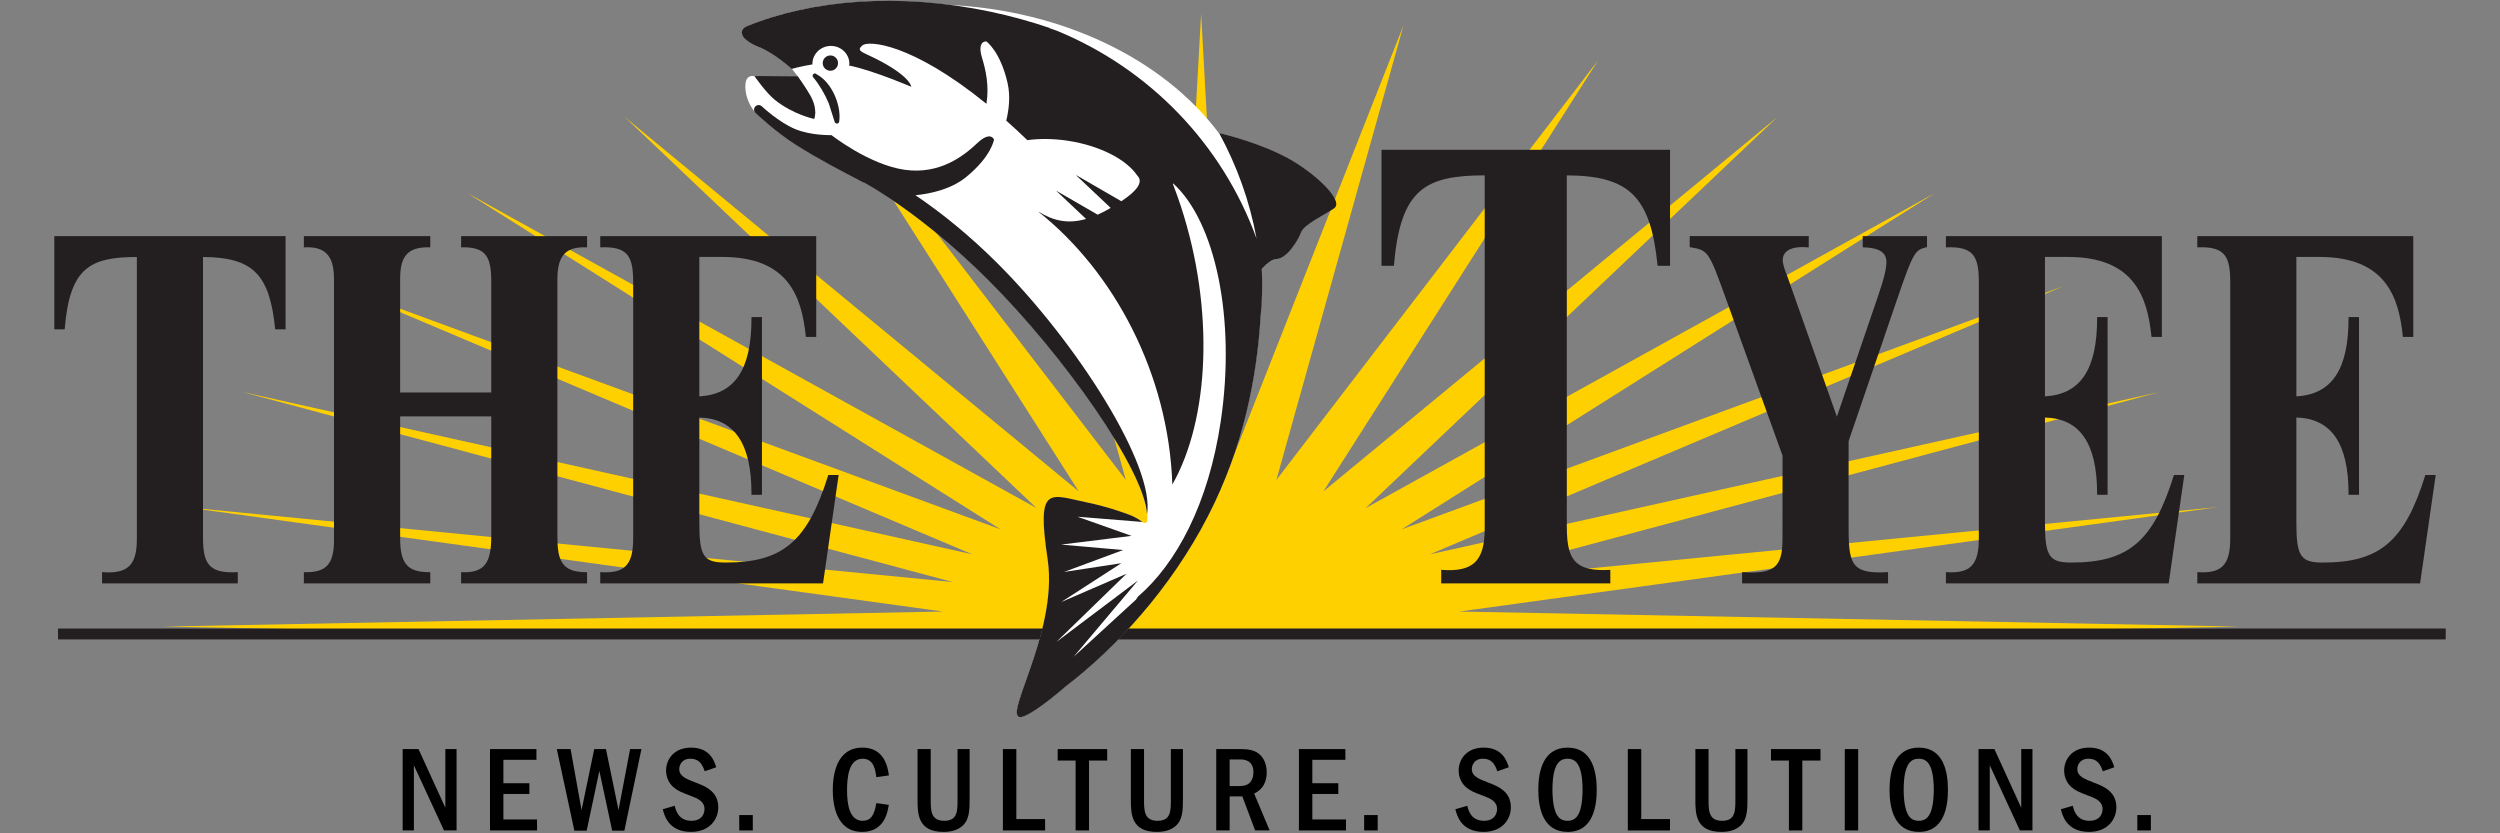 <?xml version="1.0" encoding="utf-8"?>
<!-- Generator: Adobe Illustrator 15.1.0, SVG Export Plug-In . SVG Version: 6.00 Build 0)  -->
<!DOCTYPE svg PUBLIC "-//W3C//DTD SVG 1.1//EN" "http://www.w3.org/Graphics/SVG/1.1/DTD/svg11.dtd">
<svg version="1.1" id="Layer_1" xmlns="http://www.w3.org/2000/svg" xmlns:xlink="http://www.w3.org/1999/xlink" x="0px" y="0px"
	 width="600px" height="200px" viewBox="0 0 600 200" enable-background="new 0 0 600 200" xml:space="preserve">
<rect x="0" y="0" width="600" height="200" fill="#808080" stroke="none"/>
<g>
	<polygon fill="#FFD000" points="193.474,153.349 383.053,153.349 537.283,150.378 350.217,146.769 532.496,121.678 347.84,139.701 
		518.324,94.079 343.166,133.039 495.316,68.648 336.387,127.047 464.348,46.354 327.756,121.945 426.613,28.059 317.609,117.94 
		383.559,14.462 306.334,115.183 336.84,6.093 294.363,113.777 288.268,3.265 282.162,113.777 239.682,6.093 270.193,115.183 
		192.965,14.462 258.91,117.94 149.915,28.059 248.771,121.945 112.183,46.354 240.139,127.047 81.21,68.648 233.358,133.039 
		58.198,94.079 228.69,139.701 44.03,121.678 226.31,146.769 39.248,150.378 	"/>
</g>
<path fill="#231F20" d="M68.278,56.664H13.03v22.374h2.493l0.02-0.233c1.22-14.64,6.121-17.091,17.302-17.129
	c0,0.52,0,67.762,0,67.762c0,3.218-0.603,5.279-1.902,6.484c-1.254,1.162-3.272,1.622-6.172,1.402l-0.274-0.021v2.716h32.572v-2.708
	l-0.266,0.014c-3.094,0.163-5.097-0.293-6.3-1.436c-1.268-1.201-1.782-3.176-1.782-6.812c0,0,0-66.869,0-67.397
	c11.905,0.062,15.977,4.094,17.303,17.13l0.022,0.229h2.488V56.664H68.278z"/>
<path fill="#231F20" d="M140.641,56.664h-29.975v2.699l0.258-0.004c2.535-0.051,4.216,0.414,5.284,1.462
	c1.204,1.179,1.691,3.111,1.691,6.667c0,0,0,26.212,0,26.709c-0.49,0-21.378,0-21.866,0c0-0.497,0-27.319,0-27.319
	c0-2.941,0.552-4.854,1.747-6.019c1.088-1.064,2.8-1.556,5.228-1.5l0.261,0.004v-2.699H72.924v2.706l0.264-0.011
	c2.327-0.104,4.002,0.369,5.124,1.442c1.26,1.208,1.846,3.178,1.846,6.198v62.684c0,3.044-0.552,5.002-1.74,6.165
	c-1.088,1.062-2.75,1.53-5.234,1.476l-0.26-0.007v2.701h30.344v-2.697h-0.256c-5.218,0-6.979-2.048-6.979-8.126
	c0,0,0-28.764,0-29.264c0.488,0,21.376,0,21.866,0c0,0.5,0,28.898,0,28.898c0,3.664-0.581,5.854-1.885,7.104
	c-1.078,1.033-2.739,1.488-5.086,1.391l-0.262-0.011v2.705h30.229v-2.697h-0.254c-5.807,0-6.868-2.856-6.868-8.491V67
	c0-2.989,0.584-5.015,1.79-6.19c1.08-1.052,2.688-1.512,5.074-1.45l0.259,0.006v-2.701H140.641z"/>
<path fill="#231F20" d="M195.639,56.664h-51.578v2.704l0.265-0.009c2.89-0.106,4.765,0.358,5.913,1.467
	c1.228,1.181,1.725,3.146,1.725,6.781v61.588c0,3.435-0.58,5.514-1.885,6.74c-1.183,1.113-3.006,1.553-5.745,1.389l-0.273-0.016
	v2.71h53.468l3.745-26.02h-2.483l-0.055,0.179c-4.933,15.775-10.906,20.836-24.582,20.836c-5.314,0-6.316-1.521-6.316-9.585
	c0,0,0-24.679,0-25.228c8.414,0.245,12.52,6.224,12.52,18.307v0.252h2.511V76.101h-2.511v0.254c0,12.327-3.992,18.292-12.52,18.779
	c0-0.562,0-32.97,0-33.467c0.462,0,5.536,0,5.536,0c15.882,0,19.026,9.587,20.01,18.964l0.021,0.229h2.489V56.664H195.639z"/>
<path fill="#231F20" d="M400.555,35.951h-68.998V63.79h2.992l0.016-0.23c1.533-18.377,7.691-21.435,21.762-21.475
	c0,0.521,0,84.773,0,84.773c0,4.04-0.762,6.63-2.396,8.146c-1.584,1.467-4.123,2.048-7.764,1.774l-0.275-0.021v3.261h40.588v-3.254
	l-0.268,0.015c-3.887,0.205-6.404-0.374-7.926-1.814c-1.598-1.515-2.248-3.994-2.248-8.563c0,0,0-83.783,0-84.312
	c14.982,0.061,20.096,5.106,21.762,21.473l0.021,0.228h2.988V35.951H400.555z"/>
<path fill="#231F20" d="M462.23,56.664h-15.176v2.685l0.248,0.011c3.705,0.116,5.434,1.231,5.434,3.51
	c0,1.644-0.527,3.833-1.879,7.815c0,0-8.537,25.007-10.006,29.311c-0.469-1.324-11.895-33.688-11.895-33.688
	c-0.004-0.008-0.113-0.28-0.113-0.28c-0.365-0.929-0.986-2.484-0.986-3.642c0-0.795,0.281-1.458,0.836-1.965
	c0.979-0.9,2.752-1.268,5.127-1.062l0.277,0.023v-2.719h-28.566v2.654l0.215,0.035c4.209,0.707,4.369,0.938,8.482,12.351
	l13.584,37.658l-0.014,20.075c0,3.381-0.525,5.315-1.758,6.47c-1.336,1.254-3.629,1.677-7.662,1.417l-0.268-0.02v2.714h35.021v-2.71
	l-0.27,0.016c-3.873,0.22-6.066-0.2-7.338-1.397c-1.57-1.484-1.857-4.209-1.857-9.04v-21.016
	c-0.014,0.082,11.562-33.808,11.562-33.808c3.949-11.573,4.377-12.036,7.062-12.715l0.191-0.045v-2.64H462.23z"/>
<path fill="#231F20" d="M518.59,56.664h-51.574v2.704l0.264-0.009c2.889-0.106,4.766,0.36,5.914,1.467
	c1.225,1.184,1.725,3.146,1.725,6.781v61.588c0,3.435-0.578,5.512-1.883,6.74c-1.184,1.113-3.008,1.553-5.748,1.389l-0.271-0.016
	v2.71h53.465l3.748-26.02h-2.486l-0.055,0.179c-4.93,15.775-10.902,20.836-24.582,20.836c-5.312,0-6.316-1.521-6.316-9.585
	c0,0,0-24.679,0-25.228c8.412,0.245,12.518,6.224,12.518,18.307v0.252h2.516V76.101h-2.516v0.254
	c0,12.327-3.988,18.292-12.518,18.779c0-0.562,0-32.97,0-33.467c0.465,0,5.539,0,5.539,0c15.879,0,19.023,9.587,20.01,18.966
	l0.021,0.228h2.486V56.664H518.59z"/>
<path fill="#231F20" d="M578.932,56.664h-51.58v2.704l0.264-0.009c2.889-0.106,4.77,0.36,5.918,1.467
	c1.225,1.184,1.725,3.148,1.725,6.781v61.588c0,3.432-0.58,5.512-1.885,6.74c-1.182,1.113-3.01,1.553-5.75,1.389l-0.271-0.016v2.71
	h53.467l3.75-26.02h-2.486l-0.055,0.179c-4.934,15.775-10.906,20.836-24.584,20.836c-5.311,0-6.316-1.521-6.316-9.585
	c0,0,0-24.679,0-25.228c8.412,0.245,12.521,6.224,12.521,18.307v0.252h2.512V76.101h-2.512v0.254
	c0,12.327-3.992,18.292-12.521,18.779c0-0.562,0-32.97,0-33.467c0.467,0,5.535,0,5.535,0c15.885,0,19.029,9.587,20.01,18.964
	l0.023,0.229h2.488V56.664H578.932z"/>
<rect x="13.923" y="150.85" fill="#231F20" width="242.499" height="2.607"/>
<path fill="none" stroke="#231F20" stroke-width="2.084" d="M293.658,152.151"/>
<rect x="253.443" y="150.842" fill="#231F20" width="333.527" height="2.62"/>
<path fill="#231F20" d="M155.326,81.758"/>
<g>
	<g>
		<path d="M100.445,179.78l6.439,14.079V179.78h2.692v19.523h-3.015l-7.229-15.631v15.631H96.64V179.78H100.445z"/>
		<path d="M128.747,179.78v2.576h-7.932v5.618h6.235v2.577h-6.235v6.117h8.079v2.635h-11.298V179.78H128.747z"/>
		<path d="M136.941,179.78l2.635,14.636l3.044-14.636h2.81l3.016,14.636l2.78-14.636h2.721l-4.098,19.582h-2.927l-3.073-14.344
			l-3.044,14.344h-2.957l-4.215-19.582H136.941z"/>
		<path d="M169.138,185.107c-0.614-1.814-1.434-3.016-3.454-3.016c-2.077,0-2.664,1.581-2.664,2.461
			c0,1.756,1.582,2.341,3.894,3.248c2.254,0.848,5.474,2.077,5.474,5.941c0,2.811-1.991,5.913-6.556,5.913
			c-5.475,0-6.441-4.127-6.762-5.444l2.868-0.82c0.206,0.88,0.791,3.601,3.981,3.601c2.692,0,3.161-1.901,3.161-2.81
			c0-1.846-1.58-2.546-3.337-3.191c-2.167-0.818-3.074-1.17-4.127-2.076c-0.907-0.791-1.756-2.168-1.756-3.983
			c0-2.663,1.873-5.502,6-5.502c4.595,0,5.62,3.366,6.03,4.715L169.138,185.107z"/>
		<path d="M180.668,195.616v3.688h-3.249v-3.688H180.668z"/>
		<path d="M213.304,193.158c-0.235,1.578-0.965,6.497-6.381,6.497c-6.353,0-7.055-6.821-7.055-10.039
			c0-3.104,0.615-10.188,7.113-10.188c5.443,0,6.118,5.005,6.351,6.674l-3.014,0.409c-0.206-1.638-0.587-4.42-3.279-4.42
			c-3.366,0-3.747,4.509-3.747,7.609c0,3.515,0.644,7.29,3.747,7.29c1.991,0,2.809-1.403,3.279-4.245L213.304,193.158z"/>
		<path d="M223.372,179.78v12.118c0,2.605,0,5.093,3.248,5.093c3.19,0,3.19-2.342,3.19-5.149V179.78h2.898v11.913
			c0,2.84-0.058,5.298-2.02,6.762c-0.76,0.556-1.961,1.2-4.244,1.2c-6.146,0-6.234-4.304-6.234-7.757V179.78H223.372z"/>
		<path d="M243.918,179.78v16.8h6.907v2.724h-10.128V179.78H243.918z"/>
		<path d="M265.729,179.78v2.753h-4.361v16.771h-3.219v-16.771h-4.303v-2.753H265.729z"/>
		<path d="M274.568,179.78v12.118c0,2.605,0,5.093,3.248,5.093c3.191,0,3.191-2.342,3.191-5.149V179.78h2.898v11.913
			c0,2.84-0.061,5.298-2.021,6.762c-0.76,0.556-1.961,1.2-4.246,1.2c-6.145,0-6.232-4.304-6.232-7.757V179.78H274.568z"/>
		<path d="M297.777,179.78c1.846,0,3.162,0.263,4.188,0.994c1.055,0.763,2.047,2.256,2.047,4.565c0,3.543-2.164,4.687-3.014,5.124
			l3.717,8.84h-3.482l-3.072-8.166h-3.045v8.166h-3.219V179.78H297.777z M295.115,182.268v6.381h2.488
			c2.311,0,3.219-1.404,3.219-3.336c0-3.045-2.518-3.045-3.191-3.045H295.115z"/>
		<path d="M322.891,179.78v2.576h-7.932v5.618h6.234v2.577h-6.234v6.117h8.078v2.635h-11.299V179.78H322.891z"/>
		<path d="M330.646,195.616v3.688h-3.25v-3.688H330.646z"/>
		<path d="M359.359,185.107c-0.615-1.814-1.436-3.016-3.455-3.016c-2.078,0-2.664,1.581-2.664,2.461
			c0,1.756,1.582,2.341,3.893,3.248c2.256,0.848,5.475,2.077,5.475,5.941c0,2.811-1.99,5.913-6.557,5.913
			c-5.473,0-6.439-4.127-6.762-5.444l2.869-0.82c0.203,0.88,0.789,3.601,3.98,3.601c2.693,0,3.162-1.901,3.162-2.81
			c0-1.846-1.582-2.546-3.338-3.191c-2.166-0.818-3.074-1.17-4.127-2.076c-0.908-0.791-1.756-2.168-1.756-3.983
			c0-2.663,1.873-5.502,6-5.502c4.594,0,5.619,3.366,6.029,4.715L359.359,185.107z"/>
		<path d="M383.213,189.557c0,4.011-0.908,10.099-6.965,10.099c-5.857,0-7.057-5.561-7.057-10.099
			c0-4.478,1.172-10.128,7.025-10.128C382.043,179.429,383.213,184.991,383.213,189.557z M373.379,184.083
			c-0.732,1.667-0.793,4.272-0.793,5.474c0,1.172,0.09,3.775,0.793,5.444c0.555,1.259,1.316,1.99,2.869,1.99
			c1.637,0,2.34-0.994,2.779-1.99c0.732-1.727,0.789-4.392,0.789-5.444c0-1.346-0.088-3.835-0.789-5.474
			c-0.439-0.967-1.111-1.991-2.811-1.991C374.549,182.092,373.846,183.03,373.379,184.083z"/>
		<path d="M393.895,179.78v16.8h6.908v2.724h-10.127V179.78H393.895z"/>
		<path d="M410.053,179.78v12.118c0,2.605,0,5.093,3.248,5.093c3.189,0,3.189-2.342,3.189-5.149V179.78h2.898v11.913
			c0,2.84-0.059,5.298-2.02,6.762c-0.762,0.556-1.961,1.2-4.244,1.2c-6.146,0-6.234-4.304-6.234-7.757V179.78H410.053z"/>
		<path d="M436.918,179.78v2.753h-4.361v16.771h-3.219v-16.771h-4.303v-2.753H436.918z"/>
		<path d="M445.963,179.78v19.523h-3.219V179.78H445.963z"/>
		<path d="M467.506,189.557c0,4.011-0.906,10.099-6.967,10.099c-5.854,0-7.053-5.561-7.053-10.099c0-4.478,1.17-10.128,7.025-10.128
			C466.336,179.429,467.506,184.991,467.506,189.557z M457.672,184.083c-0.732,1.667-0.791,4.272-0.791,5.474
			c0,1.172,0.088,3.775,0.791,5.444c0.557,1.259,1.316,1.99,2.867,1.99c1.639,0,2.344-0.994,2.781-1.99
			c0.732-1.727,0.791-4.392,0.791-5.444c0-1.346-0.09-3.835-0.791-5.474c-0.438-0.967-1.111-1.991-2.809-1.991
			C458.842,182.092,458.139,183.03,457.672,184.083z"/>
		<path d="M478.656,179.78l6.441,14.079V179.78h2.691v19.523h-3.014l-7.23-15.631v15.631h-2.693V179.78H478.656z"/>
		<path d="M504.678,185.107c-0.615-1.814-1.436-3.016-3.455-3.016c-2.078,0-2.664,1.581-2.664,2.461
			c0,1.756,1.582,2.341,3.893,3.248c2.254,0.848,5.475,2.077,5.475,5.941c0,2.811-1.99,5.913-6.557,5.913
			c-5.473,0-6.439-4.127-6.762-5.444l2.867-0.82c0.207,0.88,0.791,3.601,3.982,3.601c2.693,0,3.16-1.901,3.16-2.81
			c0-1.846-1.58-2.546-3.336-3.191c-2.166-0.818-3.074-1.17-4.127-2.076c-0.908-0.791-1.756-2.168-1.756-3.983
			c0-2.663,1.873-5.502,6-5.502c4.594,0,5.619,3.366,6.029,4.715L504.678,185.107z"/>
		<path d="M516.207,195.616v3.688h-3.248v-3.688H516.207z"/>
	</g>
</g>
<g>
	<path fill="#FFFFFF" d="M194.534,22.975l-2.949-4.497l-1.541-1.974c-0.046-0.046-4.213-3.861-8.018-5.328
		c-2.51-0.963-3.531-2.253-3.542-2.266c-0.006-0.009-0.545-0.755-0.338-1.496c0.127-0.46,0.51-0.824,1.139-1.083
		c13.542-5.51,30.646-7.345,48.162-5.172c27.188,1.236,51.516,12.751,65.086,30.792c5.188,1.235,13.014,3.781,18.111,6.959
		c5.635,3.509,9.936,7.811,10,10.007c0.016,0.44-0.146,0.786-0.482,1.023l-2.529,1.56c-2.314,1.355-4.934,2.895-5.422,4.215
		c-0.676,1.848-3.328,6.314-5.881,6.387c-1.021,0.029-2.969,1.81-3.539,2.354c-0.018,0.038,0.059,2.168,0.059,2.168l-0.014,3.076
		c-0.002,0.008-0.361,6.411-0.361,6.411c-1.086,17.52-5.322,33.56-12.582,47.68c-7.936,15.441-20.34,30.312-34.031,40.797
		c-4.343,3.754-8.212,6.529-10.094,7.252c-0.697,0.27-1.16,0.275-1.422,0.021c-0.807-0.782,0.354-4.046,1.953-8.56
		c2.67-7.534,6.707-18.917,5.184-29.045c-1.331-8.856-1.26-12.852,0.256-14.259c1.236-1.145,3.504-0.626,6.635,0.089l2.502,0.556
		c5.494,1.123,10.277,2.998,10.324,3.015c0.016,0.007,1.369,0.485,2.965,1.657c0.008,0.005,0.541,0.4,0.973,0.053
		c0.32-0.256,0.252-1.229,0.178-2.252l-0.059-1.023l-0.006-0.426c-0.012,0-0.006,0.073-0.012,0.088
		c-0.008-0.105-0.021-0.152-0.047-0.152c-0.059,0-0.059,0-0.047,0.496c0,0,0.07,1.217,0.078,1.316
		c-0.572-11.135-20.547-38.834-37.99-56.207c-9.761-9.728-20.307-18.028-29.693-23.381c-0.012-0.004-0.348-0.105-0.348-0.105
		c-5.571-2.897-10.843-5.645-16.263-9.076c-4.809-3.05-9.38-7.396-9.575-7.577c-0.021-0.023-2.358-2.37-2.469-6.161
		c-0.032-1.168,0.22-1.971,0.757-2.376c0.626-0.479,1.441-0.237,1.448-0.232c-0.003,0.017,2.708,3.952,4.93,5.728
		c4.32,3.454,9.301,4.51,9.352,4.523C195.442,28.497,196.398,26.422,194.534,22.975z"/>
	<circle fill="#231F20" cx="199.292" cy="15.145" r="1.838"/>
	<path fill="#231F20" d="M181.113,18.249c0,0,2.703,3.947,4.946,5.74c4.36,3.483,9.325,4.51,9.325,4.51s0.979-2.027-0.894-5.492
		c-1.172-2.17-3.046-4.676-3.046-4.676L181.113,18.249z"/>
	<path fill="#231F20" d="M239.343,63.144c-6.49-6.463-13.177-11.928-19.631-16.289c3.442-0.343,8.461-1.358,12.128-4.338
		c6.11-4.959,6.727-9.022,6.727-9.022s-0.8-2.183-4.022,0.852c-3.221,3.038-8.973,7.615-17.47,6.394
		c-8.494-1.224-17.529-8.317-17.529-8.317s-4.839,0.167-8.753-1.467c-3.905-1.632-7.953-5.44-7.953-5.44
		c-0.438-0.421-1.136-0.402-1.56,0.038c-0.417,0.44-0.401,1.139,0.04,1.559c0.193,0.185,4.806,4.556,9.583,7.583
		c5.423,3.435,10.696,6.18,16.275,9.084l0.338,0.104c9.044,5.153,19.484,13.206,29.683,23.367
		c17.995,17.924,37.477,45.521,38.09,56.209C277.301,111.904,258.412,82.142,239.343,63.144z"/>
	<path fill="#231F20" d="M195.142,17.843c-0.157,0.204-0.152,0.488,0.012,0.688c1.481,1.782,2.78,3.967,3.76,6.305l1.403,4.416
		c0.078,0.246,0.319,0.426,0.577,0.407c0.254-0.019,0.468-0.19,0.507-0.442c0.073-0.493,0.104-1.012,0.088-1.548
		c-0.041-1.415-0.394-2.956-1.023-4.471c-1.045-2.504-2.703-4.444-4.452-5.354c-0.002-0.005-0.005-0.01-0.011-0.016
		c0,0,0,0.006,0.006,0.011c-0.069-0.038-0.125-0.127-0.192-0.157C195.578,17.57,195.3,17.638,195.142,17.843z"/>
	<path fill="#231F20" d="M310.68,38.865c-5.061-3.151-12.781-5.691-18.1-6.943c4.24,7.786,7.352,16.294,8.992,25.338
		c-8.221-22.724-25.807-40.827-47.955-49.894c-0.639-0.228-1.271-0.463-1.9-0.669c0.103,0.016,0.214,0.04,0.32,0.053
		c-4.576-1.562-9.359-2.89-14.321-3.939C215.871-1.798,195-0.117,179.271,6.286c-2.134,0.886-0.821,2.662-0.821,2.662
		s1.007,1.304,3.559,2.281c3.842,1.482,7.996,5.31,7.996,5.31s2.098-0.611,4.978-1.083l-0.002-0.005
		c-0.069-2.373,1.862-4.356,4.309-4.426c2.449-0.073,4.491,1.794,4.561,4.168c0.005,0.202-0.022,0.394-0.045,0.589l0.362,0.021
		c5.848,1.282,14.536,5.028,14.536,5.028s-0.063-2.206-7.165-6.044c-4.34-2.348-6.323-2.39-4.528-3.915
		c1.344-1.139,11.593-0.684,29.732,14.041c0.719-4.337-0.209-8.27-1.04-10.988c-1.292-4.234,1.019-3.983,1.019-3.983
		s3.37,2.355,5.106,10.027c0.689,3.046,0.338,6.23-0.322,8.988c1.625,1.437,3.312,3.004,5.049,4.676
		c2.959-0.388,6.293-0.38,9.797,0.161c7.752,1.192,14.02,4.53,16.586,8.326c0.217,0.22,0.383,0.455,0.484,0.709
		c0.006,0.013,0.014,0.023,0.023,0.039l-0.016-0.002c0.443,1.205-0.506,2.837-3.916,5.17c-0.135,0.093-0.258,0.171-0.393,0.26
		l-10.73-6.204l-0.113-0.01l8.291,7.821c-1.092,0.64-2.131,1.183-3.125,1.623l-9.996-5.778l7.213,6.804
		c-4.309,1.237-7.798,0.483-11.311-1.695l-0.102-0.021c17.979,14.275,31.219,38.729,32.113,65.457
		c8.898-15.671,10.17-41.945,2.059-66.753c-0.588-1.806-1.23-3.577-1.9-5.324l0.01-0.219c10.094,9.121,15.133,32.285,11.453,57.099
		c-2.957,19.935-10.723,34.219-19.846,42.068c-0.18,0.258-0.357,0.527-0.537,0.782l-14.945,13.698l15.459-18.327l-19.607,14.769
		l16.857-16.381l-15.666,6.784l14.424-9.321l-13.754,2.102l14.174-5.261l-14.869-1.306l16.896-2.093l-12.977-4.596l15.613,1.26
		c-1.625-1.187-2.979-1.662-2.979-1.662s-4.77-1.88-10.338-3.025c-9.014-1.849-12.189-4.499-9.456,13.684
		c2.737,18.182-12.405,40.218-5.642,37.624c1.901-0.727,5.725-3.473,10.109-7.258c11.756-9,25.012-23.24,34.049-40.818
		c8.557-16.642,11.697-33.397,12.588-47.699c0.387-4.041,0.486-7.942,0.293-11.625c1.244-1.266,2.541-2.304,3.51-2.33
		c2.574-0.075,5.252-4.567,5.934-6.427c0.68-1.86,5.76-4.212,7.922-5.744C322.361,48.457,317.357,43.025,310.68,38.865z"/>
	<path fill="#231F20" d="M350.607,41.192"/>
	<path fill="#231F20" d="M350.973,41"/>
</g>
</svg>
